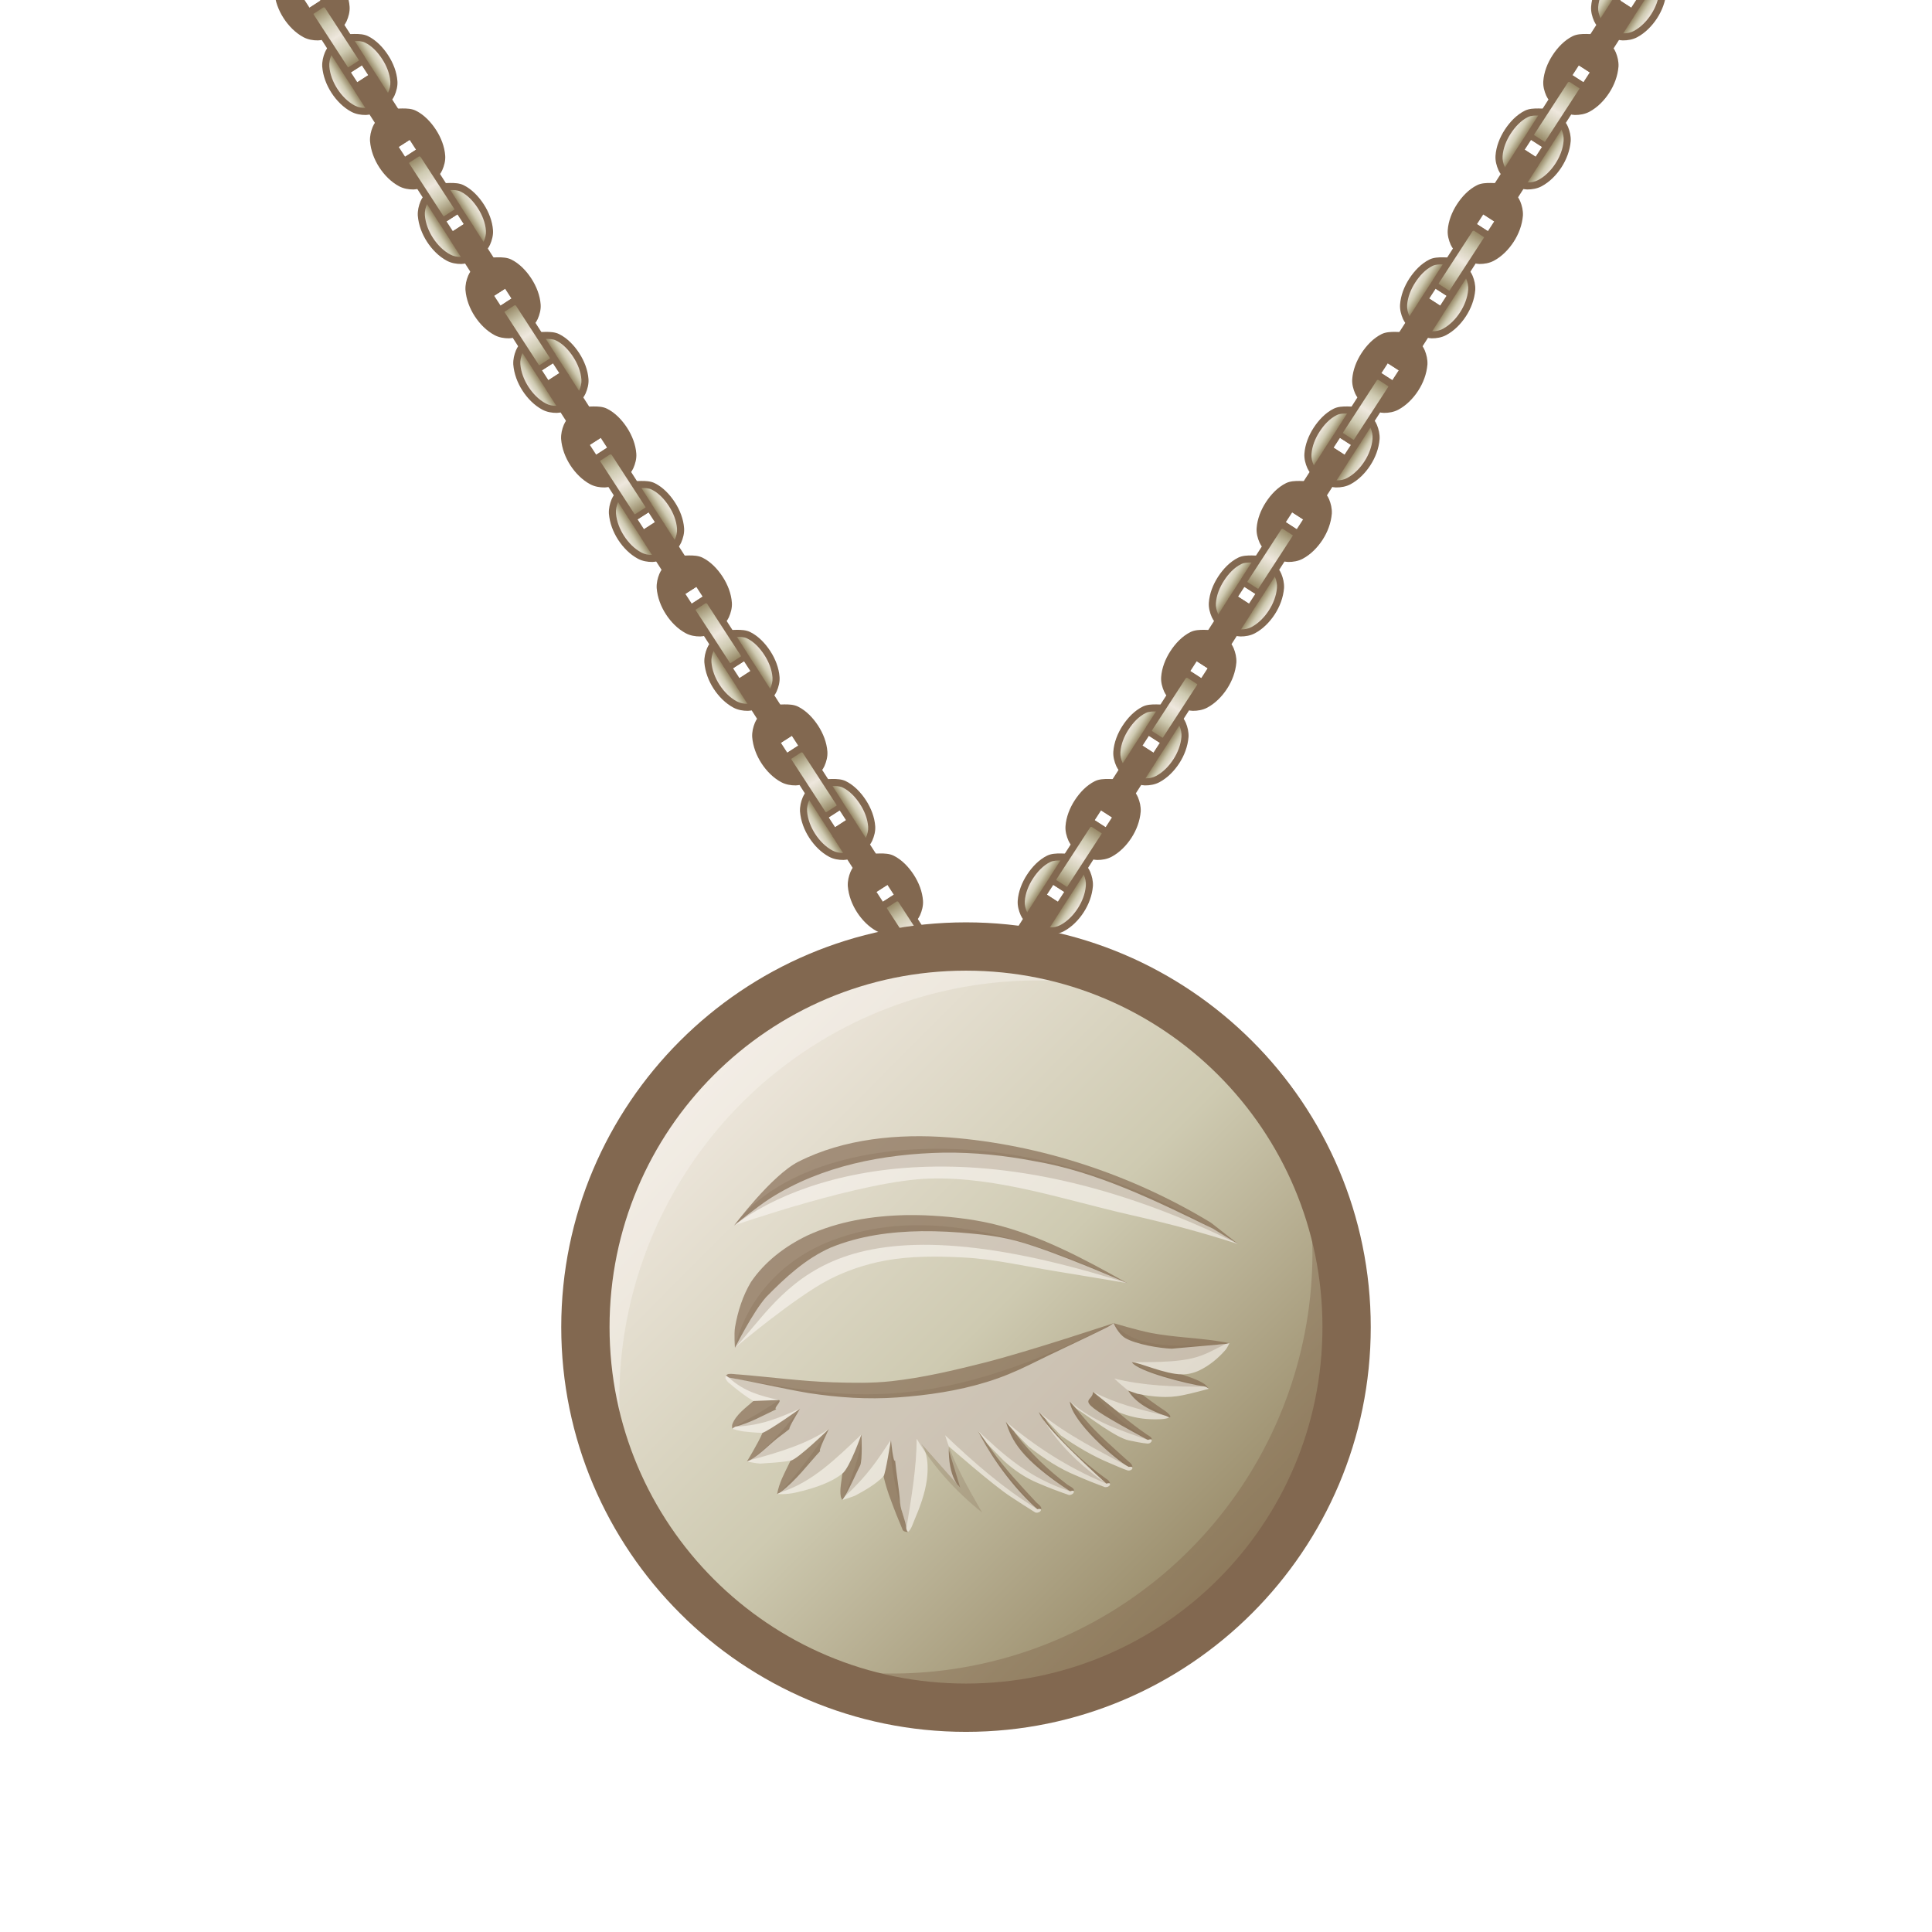 <svg height="500" viewBox="0 0 500 500" width="500" xmlns="http://www.w3.org/2000/svg" xmlns:xlink="http://www.w3.org/1999/xlink"><filter id="a" color-interpolation-filters="sRGB" height="1.007" width="1.005" x="-.003" y="-.003"><feGaussianBlur stdDeviation=".147"/></filter><filter id="b" color-interpolation-filters="sRGB" height="1.062" width="1.062" x="-.031" y="-.031"><feGaussianBlur stdDeviation="2.216"/></filter><filter id="c" color-interpolation-filters="sRGB" height="1.062" width="1.062" x="-.031" y="-.031"><feGaussianBlur stdDeviation="2.216"/></filter><clipPath id="d"><path d="m250 238.703c-57.778 0-104.75 46.972-104.75 104.75 0 57.778 46.972 104.75 104.75 104.75s104.75-46.972 104.75-104.75c0-57.778-46.972-104.75-104.75-104.75z"/></clipPath><linearGradient id="e" gradientTransform="matrix(3.556 0 0 3.562 413.365 93.356)" gradientUnits="userSpaceOnUse" spreadMethod="pad" x1="-65.965" x2="-108.658" y1="31.088" y2="44.931"><stop offset="0" stop-color="#eee7dd"/><stop offset=".511" stop-color="#cecab1"/><stop offset="1" stop-color="#988a68"/></linearGradient><linearGradient id="f" gradientTransform="matrix(3.556 0 0 3.562 413.365 93.356)" gradientUnits="userSpaceOnUse" spreadMethod="reflect" x1="-64.296" x2="-27.591" xlink:href="#e" y1="51.887" y2="88.524"/><linearGradient id="g" gradientTransform="matrix(3.556 0 0 3.562 413.365 93.356)" gradientUnits="userSpaceOnUse" spreadMethod="reflect" x1="9.045" x2="3.797" xlink:href="#e" y1="19.196" y2="22.185"/><linearGradient id="h" gradientTransform="matrix(3.556 0 0 3.562 413.365 93.356)" gradientUnits="userSpaceOnUse" spreadMethod="reflect" x1="-6.131" x2="-7.387" xlink:href="#e" y1="32.796" y2="30.599"/><linearGradient id="i" gradientTransform="matrix(3.556 0 0 3.562 413.365 93.356)" gradientUnits="userSpaceOnUse" spreadMethod="reflect" x1="-11.17" x2="-9.929" xlink:href="#e" y1="23.98" y2="26.151"/><g stroke-width="6.966" transform="matrix(.144 0 0 .144 -110.306 85.899)"><g transform="matrix(.54 .842 -.842 .54 985.817 -1453.214)"><use transform="translate(-407.294 352.139)" xlink:href="#j"/><use transform="translate(387.758 352.139)" xlink:href="#j"/><use transform="translate(1182.87 352.139)" xlink:href="#j"/></g><g transform="matrix(-.54 .842 .842 .54 4034.097 -1453.214)"><use transform="translate(-407.294 352.139)" xlink:href="#j"/><use transform="translate(387.758 352.139)" xlink:href="#j"/><use transform="translate(1182.87 352.139)" xlink:href="#j"/></g></g><g clip-path="url(#d)"><g fill-rule="evenodd"><path d="m348.5 343.454a98.5 98.5 0 0 1 -98.5 98.5 98.5 98.5 0 0 1 -98.5-98.5 98.5 98.5 0 0 1 98.5-98.5 98.5 98.5 0 0 1 98.5 98.5z" fill="url(#f)"/><path d="m325.104 270.525a108.866 108.866 0 0 1 14.555 53.721 108.866 108.866 0 0 1 -108.865 108.865 108.866 108.866 0 0 1 -53.57-14.412c4.736 4.582 9.898 8.722 15.428 12.354a108.866 108.866 0 0 0 46.984 10.9 108.866 108.866 0 0 0 108.865-108.865 108.866 108.866 0 0 0 -10.766-46.773c-3.702-5.666-7.933-10.953-12.631-15.789z" fill="#826850" filter="url(#b)" opacity=".667"/><path d="m259.723 244.953a108.222 108.222 0 0 0 -108.223 108.223 108.222 108.222 0 0 0 13.047 50.76c3.35 4.72 7.063 9.164 11.129 13.262a108.222 108.222 0 0 1 -15.387-55.232 108.222 108.222 0 0 1 108.223-108.223 108.222 108.222 0 0 1 55.418 15.562c-4.63-4.616-9.69-8.799-15.111-12.49a108.222 108.222 0 0 0 -49.096-11.861z" style="fill:#f7f3ee;stroke-width:16;stroke-linecap:round;stroke-linejoin:round;opacity:.667;filter:url(#c)"/></g><g transform="translate(4.848 3)"><g filter="url(#a)" opacity=".667"><path d="m185.18 314.12s37.305-16.982 54.034-16.116c26.622 1.251 52.685 9.412 76.45 21l-7.102-5.563c-20.454-12.433-44.078-20.238-67.762-22.079-13.139-1.022-27.287.314-39.032 6.291-6.943 3.534-16.587 16.467-16.587 16.467zm17.361 12.361c3.344-2.718 7.221-4.804 11.41-5.867 3.478-.966 7.075-1.437 10.672-1.667 1.349-.074 2.931-.134 4.373-.131 8.086-.011 16.169 1.045 24.061 2.515 11.36 2.137 22.821 5.366 33.835 7.751-11.307-6.385-22.772-12.481-34.996-15.388-5.735-1.326-11.619-1.928-17.492-2.179-1.577-.056-3.156-.068-4.734-.045v-0c-8.761.176-17.641 1.601-25.639 5.311-5.714 2.755-10.968 6.75-14.55 12.039-2.116 3.551-3.388 7.562-4.093 11.602-.309 1.77-.034 5.391-.034 5.391s11.069-14.406 17.187-19.331zm47.462 23.153c-7.979 2.009-16.028 3.934-24.208 4.821-4.953.537-9.964.449-14.943.29-8.157-.259-16.264-1.371-24.4-2.027-.92-.017-1.878-.26-2.775-.123-.272.018-.651.387-.651.387s-.252.695-.033.98c.56.817 1.651.975 2.478 1.447 2.212 1.021 4.519 1.832 6.893 2.384-.776.554-1.515 1.15-2.225 1.78-2.029 1.802-4.488 3.498-5.465 6.028-.141.364-.001 1.171-.001 1.171s3.605.198 5.131.006c1.299-.22 2.595-.459 3.871-.786-.418.605-.79 1.212-1.191 1.828-1.038 2.547-4.033 7.411-4.033 7.411 1.393-.029 2.925-.338 3.702-.657 4-2.018 7.98-4.082 11.858-6.33-1.652 2.119-3.104 4.387-4.293 6.794-.168.341-.331.684-.488 1.03-1.073 2.231-2.427 4.634-2.962 7.585l3.292-1.243c5.099-4.46 10.187-8.935 15.17-13.524-.585 2.438-1.27 4.868-1.413 7.386-.068.706-.129 1.413-.186 2.119-.157 1.957-.713 3.94-.391 5.877.055.334.391.937.391.937s2.114-1.689 2.718-2.546c2.259-3.892 4.516-7.785 6.879-11.616.108 2.697.476 5.378 1.081 8.006.482 2.092 1.114 4.151 1.886 6.156.96 2.625 1.996 5.222 3.096 7.791.399.548 1.364.47 1.364.47s.504-2.208.639-3.224c.216-6.514 1.461-14.391 1.583-20.908 7.037 7.89 11.285 12.708 11.285 12.708l-3.678-12.148s11.623 10.157 17.753 14.84c1.776 1.283 3.782 2.272 5.883 2.846.299.082.772.345.926.076.451-.783-1.013-1.494-1.551-2.224-3.882-4.169-7.773-8.336-11.055-12.967-.418-.589-.845-1.171-1.248-1.77 3.808 3.364 8.044 6.202 12.316 8.936 2.766 1.708 5.992 2.296 9.088 3.316.673.072.843.254.957-.044.312-.815-1.204-1.25-1.866-1.834-4.853-3.708-9.327-7.964-13.034-12.829-.481-.615-.818-1.084.029-.36 4.858 3.56 9.934 6.815 15.076 9.948 2.525 1.496 5.104 2.916 7.817 4.046.666.122 1.276-.231 1.353-.893-.091-.666-.573-1.044-1.121-1.361-2.993-2.123-5.988-4.657-8.691-7.287-2.5-2.432-4.847-5.033-6.861-7.885 4.438 2.896 8.933 5.702 13.416 8.527 2.505 1.568 4.152 2.222 6.737 3.654.65.191 2.179.778 2.325.127-.024-.661-.446-1.093-.945-1.471-3.987-3.588-8.088-7.089-11.529-11.225-.736-.842-1.458-1.697-2.142-2.582 3.553 2.049 7.184 3.962 10.835 5.83 2.424 1.204 3.265 1.39 5.817 2.299.673.081 2.517.887 2.911 0 .247-.556-.669-1.027-1.223-1.355-4.409-3.056-8.501-6.434-12.261-10.28-.065-.199.985.348 1.359.428 4.379 1.48 8.52 3.557 12.853 5.151.943.309 2.784.508 3.875.273.946-.204-1.029-1.707-1.886-2.206-3.678-2.478-7.144-5.253-10.646-7.969 7.143 1.596 7.015 2.128 14.37 2.127.66-.148 8.385.632 8.385.632s-.643-.864-1.075-1.172c-1.743-1.241-4.415-1.965-5.888-2.553-2.331-.932-4.515-1.879-6.843-2.792-.893-.348-1.798-.666-2.698-.995 6.205.217 11.784-.486 17.712-2.507l4.112-1.796s-2.348-.423-3.529-.594c-5.543-.801-11.179-.971-16.681-2.016-3.305-.628-9.766-2.547-9.766-2.547s-22.078 7.356-33.352 10.194z" fill="#826850" opacity="1"/><path d="m239.457 295.299c-15.62.311-31.676 3.367-45.021 11.86-3.38 2.166-9.255 6.962-9.255 6.962s33.273-11.632 50.614-12.111c17.692-.489 34.981 5.578 52.244 9.484 9.308 2.106 18.546 4.527 27.626 7.511l-6.733-4.092c-14.741-7.176-29.817-14.654-46.113-17.416-7.692-1.477-15.525-2.283-23.361-2.197zm-29.783 32.882c4.511-2.336 9.432-3.987 14.427-4.916 6.785-1.262 13.797-1.193 20.687-.814 8.033.442 15.921 2.33 23.866 3.59 6.087.965 18.236 3.041 18.236 3.041s-18.53-8.162-28.26-10.819c-3.864-1.055-7.852-1.664-11.85-2.004-4.362-.431-8.746-.672-13.131-.628-7.985.114-16.08 1.185-23.507 4.24-6.501 2.87-11.8 7.787-16.713 12.807-3.427 3.86-8.077 13.135-8.077 13.135s15.428-13.027 24.32-17.632zm51.873 22.042c-3.494 1.723-7.265 3.297-11.063 4.448-7.411 2.287-15.285 3.442-23.071 3.983-7.724.557-15.301.044-22.916-1.119-6.939-1.168-13.738-2.84-20.711-4.016l-.76-.536s-.214.424-.188.736c.449.994 1.503 1.523 2.264 2.261 1.603 1.268 3.252 2.582 5.037 3.594l6.602-.258c.868.277-1.571 2.182-.688 2.402-3.449 1.609-6.91 3.595-10.594 4.504-.607.299-.785.551-.785.551s1.859.564 2.818.675c1.651.191 3.323.347 4.993.373 1.879-.641 9.735-6.259 9.735-6.259s-3.35 5.469-2.702 5.213c-.787.637-1.543 1.222-2.309 1.783-2.696 1.969-5.015 4.634-7.902 6.31l-.856.364s2.426.515 3.439.545c2.594-.165 5.25-.314 7.829-.737 1.843-.303 9.977-8.257 9.977-8.257s-3.011 6.089-2.234 5.7c-2.976 3.195-6.369 7.784-10.367 10.749-.248.184-.825.422-.825.422s2.341.184 4.74-.366c2.399-.549 6.277-1.495 9.767-3.349.827-.473 1.61-.967 2.356-1.547 1.945-1.512 4.957-10.151 4.957-10.151s.325 6.733-.336 8.031c-1.1 2.17-2.492 5.47-4.015 8.053-.181.307-.606.88-.606.88s2.34-.72 3.308-1.121c2.605-1.423 5.29-2.89 7.369-5.034.508-.524 1.915-9.462 1.915-9.462s.593 6.213 1.085 5.405c.334 3.611 1.037 7.179 1.268 10.802.213 2.301 1.42 4.511 1.633 6.812.07.332.171.645.445.861.822-.685 1.105-1.778 1.512-2.738 1.499-3.532 2.915-7.195 3.381-11.003.277-2.262.275-4.732-.373-6.827-.704-2.276-2.298-3.563-2.298-3.563l11.285 12.708s-3.187-2.431-2.96-10.732c0 0 11.528 10.155 16.151 13.112 2.056 1.371 4.143 2.696 6.239 4.006.64.22 1.565-.233 1.455-.77-.062-.303-.926-.076-.926-.076-8.169-7.302-13.367-16.276-15.467-20.408 0 0 2.826 3.928 2.54 3.524l4.328 4.424c2.611 2.374 5.562 4.394 8.84 5.729 2.591 1.126 5.237 2.123 7.908 3.045.673.072 1.472-.482 1.286-.99-.11-.3-.957.044-.957.044-12.91-8.522-15.1-13.166-16.646-18.05-.167-.211.914 1.19 2.219 2.619 1.87 2.048 4.199 4.384 3.976 4.069 3.723 2.896 7.698 5.52 12.082 7.306 2.433 1.069 4.902 2.054 7.387 2.997.671.095 1.467-.397 1.316-.908-.091-.306-.957-.026-.957-.026s-16.286-14.572-17.46-18.527c-.511-.634 6.3 6.83 5.823 6.17 3.999 2.788 8.218 5.289 12.735 7.146 1.474.606 2.938 1.313 4.439 1.807.646.141 1.311-.291 1.218-.76-.062-.313-.944-.159-.944-.159-3.533-1.903-14.769-11.722-15.271-16.955l1.606 1.803c2.928 1.85 10.333 7.663 13.758 8.302 1.586.309 3.193.684 4.791.817.662-.01 1.202-.556 1.016-.991-.126-.294-.958.034-.958.034-21.555-11.575-14.211-9.142-14.204-12.436-.827-.712 6.308 5.154 6.762 5.302 2.576 1.062 5.322 1.679 8.108 1.78 1.37.064 3.892.096 4.895-.462l-.845-.388c-5.22-1.714-8.239-3.96-9.81-6.556l2.367.816c3.823.776 7.798 1.205 11.655.398 2.062-.376 6.856-1.687 6.856-1.687s-.501-.434-1.019-.579c-4.683-.666-17.492-3.916-18.92-6.316 2.066.101 8.524 3.136 12.976 3.169 1.533.012 3.1-.364 4.484-1.024 2.598-1.238 4.909-3.154 6.796-5.327.439-.506 1.004-1.739 1.004-1.739l-.978.205-13.956 1.239c-3.279-.123-9.211-1.139-12.016-2.745-1.887-1.134-3.026-3.856-3.026-3.856s-1.048.75-1.636 1.044c-6.486 3.243-13.684 6.493-20.172 9.738z" fill="#f7f3ee" opacity="1" stroke-linecap="round" stroke-linejoin="round" stroke-width="16"/></g><path d="m237.458 294.299c-24.927.081-43.536 8.087-52.277 19.821 19.19-14.636 65.499-27.257 130.484 4.884-29.335-18.667-56.227-24.779-78.207-24.706zm-27.201 23.807c-15.714 6.148-22.783 18.415-24.902 27.706 6.504-6.793 12.649-17.488 26.755-22.99 14.092-5.502 36.633-5.867 74.782 6.26-24.815-11.509-51.567-20.548-76.635-10.976zm-13.516 41.209c-5.435 3.818-8.09 4.828-11.282 6.906 7.2-.309 11.84-2.583 16.761-4.66-3.531 4.351-6.611 8.702-12.913 13.306 7.585-2.021 14.889-4.267 20.388-8.085-3.5 5.614-7.781 11.088-12.601 16.45 8.261-2.583 14.51-8.814 20.995-14.99-.084 5.362-2.583 10.723-4.351 16.085 5.895-5.418 8.421-9.32 11.986-14.737-.337 8.197 1.965 14.822 3.986 23.018 1.263-7.832 2.667-15.692 2.667-23.271 4.211 7.018 9.853 13.418 16.955 19.117-3.79-6.597-7.579-13.165-9.572-20.015 7.242 6.877 14.794 13.558 23.861 19.145-6.035-6.597-11.762-13.278-15.467-20.408 6.513 6.12 13.053 12.239 23.945 15.776-7.888-5.418-12.941-11.565-16.646-18.05 7.495 6.288 15.888 11.874 26.022 16.057-8.955-6.176-14.008-12.351-17.46-18.527 7.411 6.12 15.888 10.162 23.271 14.204-5.839-5.39-12.211-10.555-15.271-16.955 6.035 5.249 13.165 7.523 20.211 9.965-6.541-4.351-10.302-7.299-14.204-12.436 6.232 3.144 11.425 4.379 18.92 6.232-4.884-2.723-10.078-6.456-13.418-9.685 7.495 1.881 15.72 2.19 23.468 2.077-7.102-1.853-14.822-3.481-18.92-6.316 16.394.14 17.404-1.291 24.282-4.716-14.541 1.067-23.776.814-28.998-5.362-49.827 25.685-72.985 18.302-99.569 14.078 3.851 3.607 8.337 4.786 12.955 5.797z" fill="url(#f)"/><path d="m237.458 294.299c-24.927.081-43.536 8.087-52.277 19.821 19.19-14.636 65.499-27.257 130.484 4.884-29.335-18.667-56.227-24.779-78.207-24.706zm-27.201 23.807c-15.714 6.148-22.783 18.415-24.902 27.706 6.504-6.793 12.649-17.488 26.755-22.99 14.092-5.502 36.633-5.867 74.782 6.26-24.815-11.509-51.567-20.548-76.635-10.976zm-13.516 41.209c-5.435 3.818-8.09 4.828-11.282 6.906 7.2-.309 11.84-2.583 16.761-4.66-3.531 4.351-6.611 8.702-12.913 13.306 7.585-2.021 14.889-4.267 20.388-8.085-3.5 5.614-7.781 11.088-12.601 16.45 8.261-2.583 14.51-8.814 20.995-14.99-.084 5.362-2.583 10.723-4.351 16.085 5.895-5.418 8.421-9.32 11.986-14.737-.337 8.197 1.965 14.822 3.986 23.018 1.263-7.832 2.667-15.692 2.667-23.271 4.211 7.018 9.853 13.418 16.955 19.117-3.79-6.597-7.579-13.165-9.572-20.015 7.242 6.877 14.794 13.558 23.861 19.145-6.035-6.597-11.762-13.278-15.467-20.408 6.513 6.12 13.053 12.239 23.945 15.776-7.888-5.418-12.941-11.565-16.646-18.05 7.495 6.288 15.888 11.874 26.022 16.057-8.955-6.176-14.008-12.351-17.46-18.527 7.411 6.12 15.888 10.162 23.271 14.204-5.839-5.39-12.211-10.555-15.271-16.955 6.035 5.249 13.165 7.523 20.211 9.965-6.541-4.351-10.302-7.299-14.204-12.436 6.232 3.144 11.425 4.379 18.92 6.232-4.884-2.723-10.078-6.456-13.418-9.685 7.495 1.881 15.72 2.19 23.468 2.077-7.102-1.853-14.822-3.481-18.92-6.316 16.394.14 17.404-1.291 24.282-4.716-14.541 1.067-23.776.814-28.998-5.362-49.827 25.685-72.985 18.302-99.569 14.078 3.851 3.607 8.337 4.786 12.955 5.797z" fill="#826850" opacity=".25"/></g><path d="m250 238.703c-57.778 0-104.75 46.972-104.75 104.75 0 57.778 46.972 104.75 104.75 104.75s104.75-46.972 104.75-104.75c0-57.778-46.972-104.75-104.75-104.75zm0 12.5c51.022 0 92.25 41.228 92.25 92.25 0 51.022-41.228 92.25-92.25 92.25s-92.25-41.228-92.25-92.25c0-51.022 41.228-92.25 92.25-92.25z" fill="#826850" fill-rule="evenodd" stroke-linecap="round" stroke-linejoin="round"/></g><g id="j" stroke-width="1.413" transform="matrix(-2.323 -1.325 1.325 -2.323 2111.827 -44.917)"><use stroke-width="1.413" transform="translate(-206.691 117.908)" xlink:href="#k"/><use transform="translate(-155.042 88.444)" xlink:href="#k"/><use stroke-width="1.413" transform="translate(-103.394 58.981)" xlink:href="#k"/><use stroke-width="1.413" transform="translate(-51.697 29.491)" xlink:href="#k"/><g id="k" stroke-width="1.413" transform="translate(-46.154 -329.451)"><path d="m370.732 174.959c-5.335 3.083-10.263 7.412-13.437 12.692-1.706 2.837-2.494 6.267-2.637 9.574-.104 2.422.71 4.806 1.32 7.153.329 1.263.621 2.567 1.256 3.707.912 1.637 2.248 3.015 3.576 4.336 1.747 1.737 3.53 3.556 5.727 4.672 2.97 1.508 6.339 2.582 9.67 2.524 6.162-.107 12.383-2.201 17.717-5.289 5.38-3.115 10.48-7.422 13.524-12.842 1.518-2.703 1.819-5.994 1.959-9.091.164-3.633.077-7.475-1.33-10.828-.846-2.017-2.519-3.609-4.086-5.135-1.772-1.727-3.688-3.416-5.928-4.468-2.811-1.321-5.94-2.265-9.359-2.296-6.453.182-12.65 2.219-17.971 5.293zm13.029 13.766 2.222 3.89 2.1 3.678-6.795 3.924-2.199-3.811-2.159-3.738z" fill="#826850"/><path d="m361.68 206.375s4.311 4.989 7.143 6.538c2.211 1.209 4.786 1.983 7.305 1.941 5.366-.09 10.766-1.97 15.415-4.653 4.648-2.683 9.138-6.326 11.737-11.022 1.143-2.065 1.286-4.589 1.366-6.948.11-3.256-1.231-9.696-1.231-9.696l-13.348 7.625 4.506 7.887-15.027 8.676-4.581-7.936z" fill="url(#h)"/><path d="m403.414 182.535s-4.583-4.848-7.502-6.325c-2.259-1.144-4.854-1.852-7.385-1.781-5.365.152-10.766 1.97-15.414 4.653-4.648 2.683-8.971 6.423-11.737 11.022-1.277 2.124-1.927 4.696-1.955 7.174-.035 3.124 2.26 9.096 2.26 9.096l13.284-7.588-4.538-7.862 15.097-8.716 4.543 7.952z" fill="url(#i)"/></g><use stroke-width="1.413" transform="translate(-206.691 117.908)" xlink:href="#l"/><use stroke-width="1.413" transform="translate(-155.042 88.444)" xlink:href="#l"/><use stroke-width="1.413" transform="translate(-103.394 58.981)" xlink:href="#l"/><use transform="translate(-51.697 29.491)" xlink:href="#l"/><g id="l" stroke-width="1.413" transform="translate(-81.543 -307.227)"><path d="m420.923 160.003c-.296.169-1.883 1.96-2.187 3.202-.27 1.1.296 3.087.426 3.314l4.322 7.568c.174.304 1.977 1.874 3.244 2.172 1.061.25 2.653-.028 3.266-.378l36.444-20.789c.705-.403 1.669-1.453 1.988-2.619.327-1.194.226-3.117-.218-3.898l-4.315-7.572c-1.011-1.774-1.5-1.744-2.636-2.053-1.161-.316-3.22-.118-3.87.253z" fill="#826850"/><path d="m458.864 143.764-35.545 20.557c-.862.42-.785.442-.339 1.223l3.439 6.019c.436.908.462.818 1.279.346l35.667-20.599c.352-.393.594-.832 0-1.619l-3.261-5.659c-.409-.87-.472-.713-1.241-.269z" fill="url(#g)"/></g></g></svg>